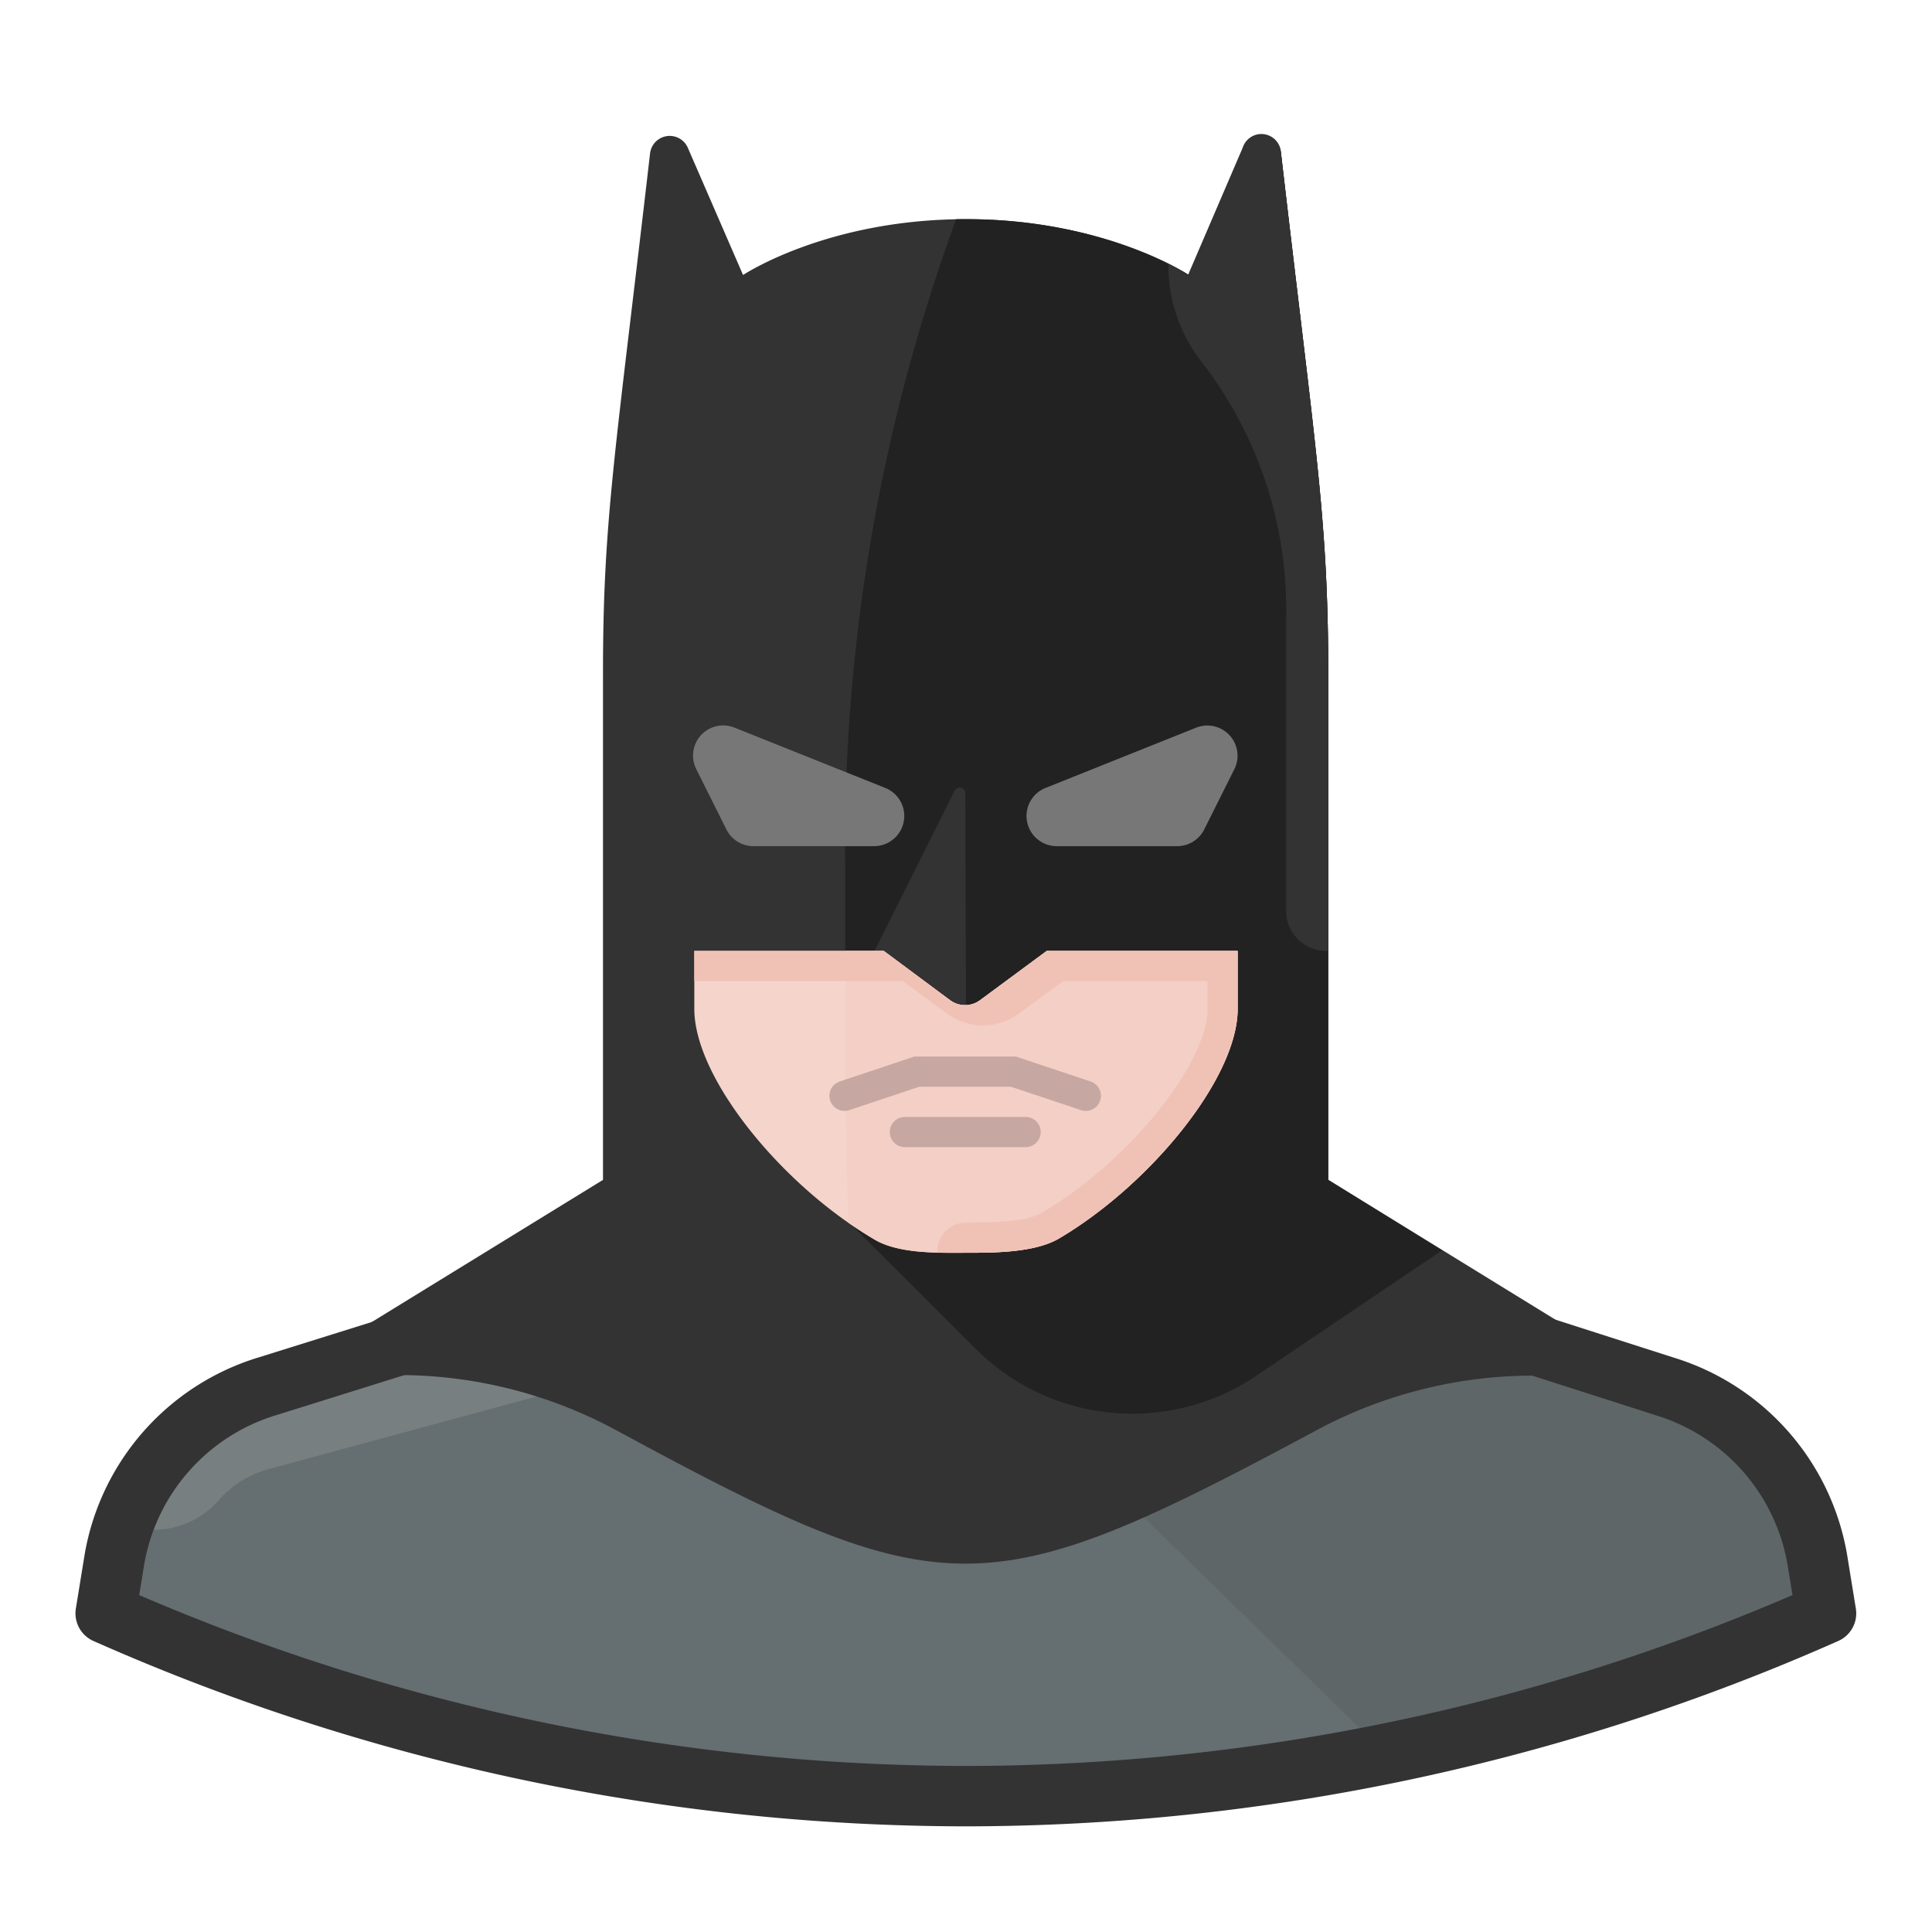 <svg id="Layer_1" data-name="Layer 1" xmlns="http://www.w3.org/2000/svg" viewBox="0 0 128 128">
  <title>batman</title>
  <g>
    <path d="M120.39,103.26a14.58,14.58,0,0,0-10.11-11.41L80.53,85.22v.07H47.45s0-.05,0-.07L17.7,91.85A14.58,14.58,0,0,0,7.59,103.26L7,106.89A140.89,140.89,0,0,0,64,119H64a140.89,140.89,0,0,0,57-12.11Z" fill="#656e70"/>
    <path d="M120.39,103.26a14.58,14.58,0,0,0-10.11-11.41L80.53,85.22v.07H60.17l31.64,30.88A141.06,141.06,0,0,0,121,106.89Z" fill="#5e6668"/>
    <path d="M17.7,91.85A14.53,14.53,0,0,0,8.21,101a5.71,5.71,0,0,0,6.31-1.64,6.82,6.82,0,0,1,3.18-2l25.83-7a5.3,5.3,0,0,0,3.92-5.12Z" fill="#787f80"/>
    <path d="M88,78.17V44.76c0-10.33-.82-14.67-3.13-34.61a1.3,1.3,0,0,0-2.49-.36l-3.62,8.43s-5.53-3.7-14.76-3.7-14.77,3.7-14.77,3.7L45.57,9.79a1.31,1.31,0,0,0-2.5.36c-2.31,20-3.13,24.29-3.12,34.61V78.17L17.7,91.85l5.51-.58a30.3,30.3,0,0,1,17.64,3.5c21.74,11.77,24.44,11.76,46.35,0a30.37,30.37,0,0,1,17.54-3.47c1.24.13,2.93.32,5.54.58Z" fill="#333"/>
    <path d="M82.68,83l27.6,8.85a14.58,14.58,0,0,1,10.11,11.41l.59,3.63A140.89,140.89,0,0,1,64,119H64A140.89,140.89,0,0,1,7,106.89l.59-3.63A14.58,14.58,0,0,1,17.7,91.85L46,83" fill="none" stroke="#333" stroke-linejoin="round" stroke-width="4"/>
    <path d="M88,78.17V44.76c0-10.33-.82-14.67-3.13-34.61a1.3,1.3,0,0,0-2.49-.36l-3.62,8.43s-5.53-3.7-14.76-3.7l-.65,0h0A120.63,120.63,0,0,0,56,57.69c0,1.67,0,3.46,0,5.31H48.27V73L64.66,89.38A14.67,14.67,0,0,0,83,91.3l12.54-8.46ZM64,66.59a1.69,1.69,0,0,1-1-.33L58.55,63h-.61l5.31-10.62a.37.37,0,0,1,.7.16Z" fill="#222"/>
    <path d="M57.92,56.06h-8a2,2,0,0,1-1.8-1.12l-2-4a2,2,0,0,1,.33-2.24,2,2,0,0,1,2.22-.49l10,4a2,2,0,0,1-.75,3.85Z" fill="#777"/>
    <path d="M78,56.06H70a2,2,0,0,1-.75-3.85l10-4a2,2,0,0,1,2.54,2.73l-2,4A2,2,0,0,1,78,56.06Z" fill="#777"/>
    <path d="M69.35,63l-4.41,3.26a1.67,1.67,0,0,1-2,0L58.55,63H46v3.84c0,4.63,5.88,11.74,11.89,15.25,1.62,1,4.31.91,6.11.91s4.48,0,6.1-.91c6-3.51,11.9-10.62,11.9-15.25V63Z" fill="#f5d4cb"/>
    <path d="M64.94,66.26a1.67,1.67,0,0,1-2,0L58.55,63H56c0,.89,0,1.79,0,2.69,0,4.58,0,10,.21,15.32.56.38,1.11.75,1.67,1.08,1.62,1,4.31.91,6.11.91s4.48,0,6.1-.91c6-3.51,11.9-10.62,11.9-15.25V63H69.35Z" fill="#f4cfc5"/>
    <path d="M64.94,66.26a1.67,1.67,0,0,1-2,0L58.55,63H46v2H59.82l2.8,2.06a4,4,0,0,0,4.84.12l3-2.18H80v1.84C80,70.51,74.64,77.09,69,80.36c-1.1.64-3.45.62-4.9.64H64a1.91,1.91,0,0,0-1.9,2L64,83c1.8,0,4.48,0,6.1-.91,6-3.51,11.9-10.62,11.9-15.25V63H69.35Z" fill="#f0c2b6"/>
    <polyline points="55.95 72.6 60.74 71 67.14 71 71.94 72.6" fill="none" stroke="#c6a7a2" stroke-linecap="round" stroke-miterlimit="10" stroke-width="2"/>
    <line x1="59.95" y1="75" x2="67.95" y2="75" fill="none" stroke="#c6a7a2" stroke-linecap="round" stroke-miterlimit="10" stroke-width="2"/>
    <path d="M82.33,9.79l-3.62,8.43a12.79,12.79,0,0,0-1.3-.73A10.35,10.35,0,0,0,79.63,24a26.84,26.84,0,0,1,5.58,17.06V60.35A2.65,2.65,0,0,0,87.86,63H88V44.76c0-10.33-.82-14.67-3.13-34.61A1.3,1.3,0,0,0,82.33,9.79Z" fill="#333"/>
  </g>
</svg>
